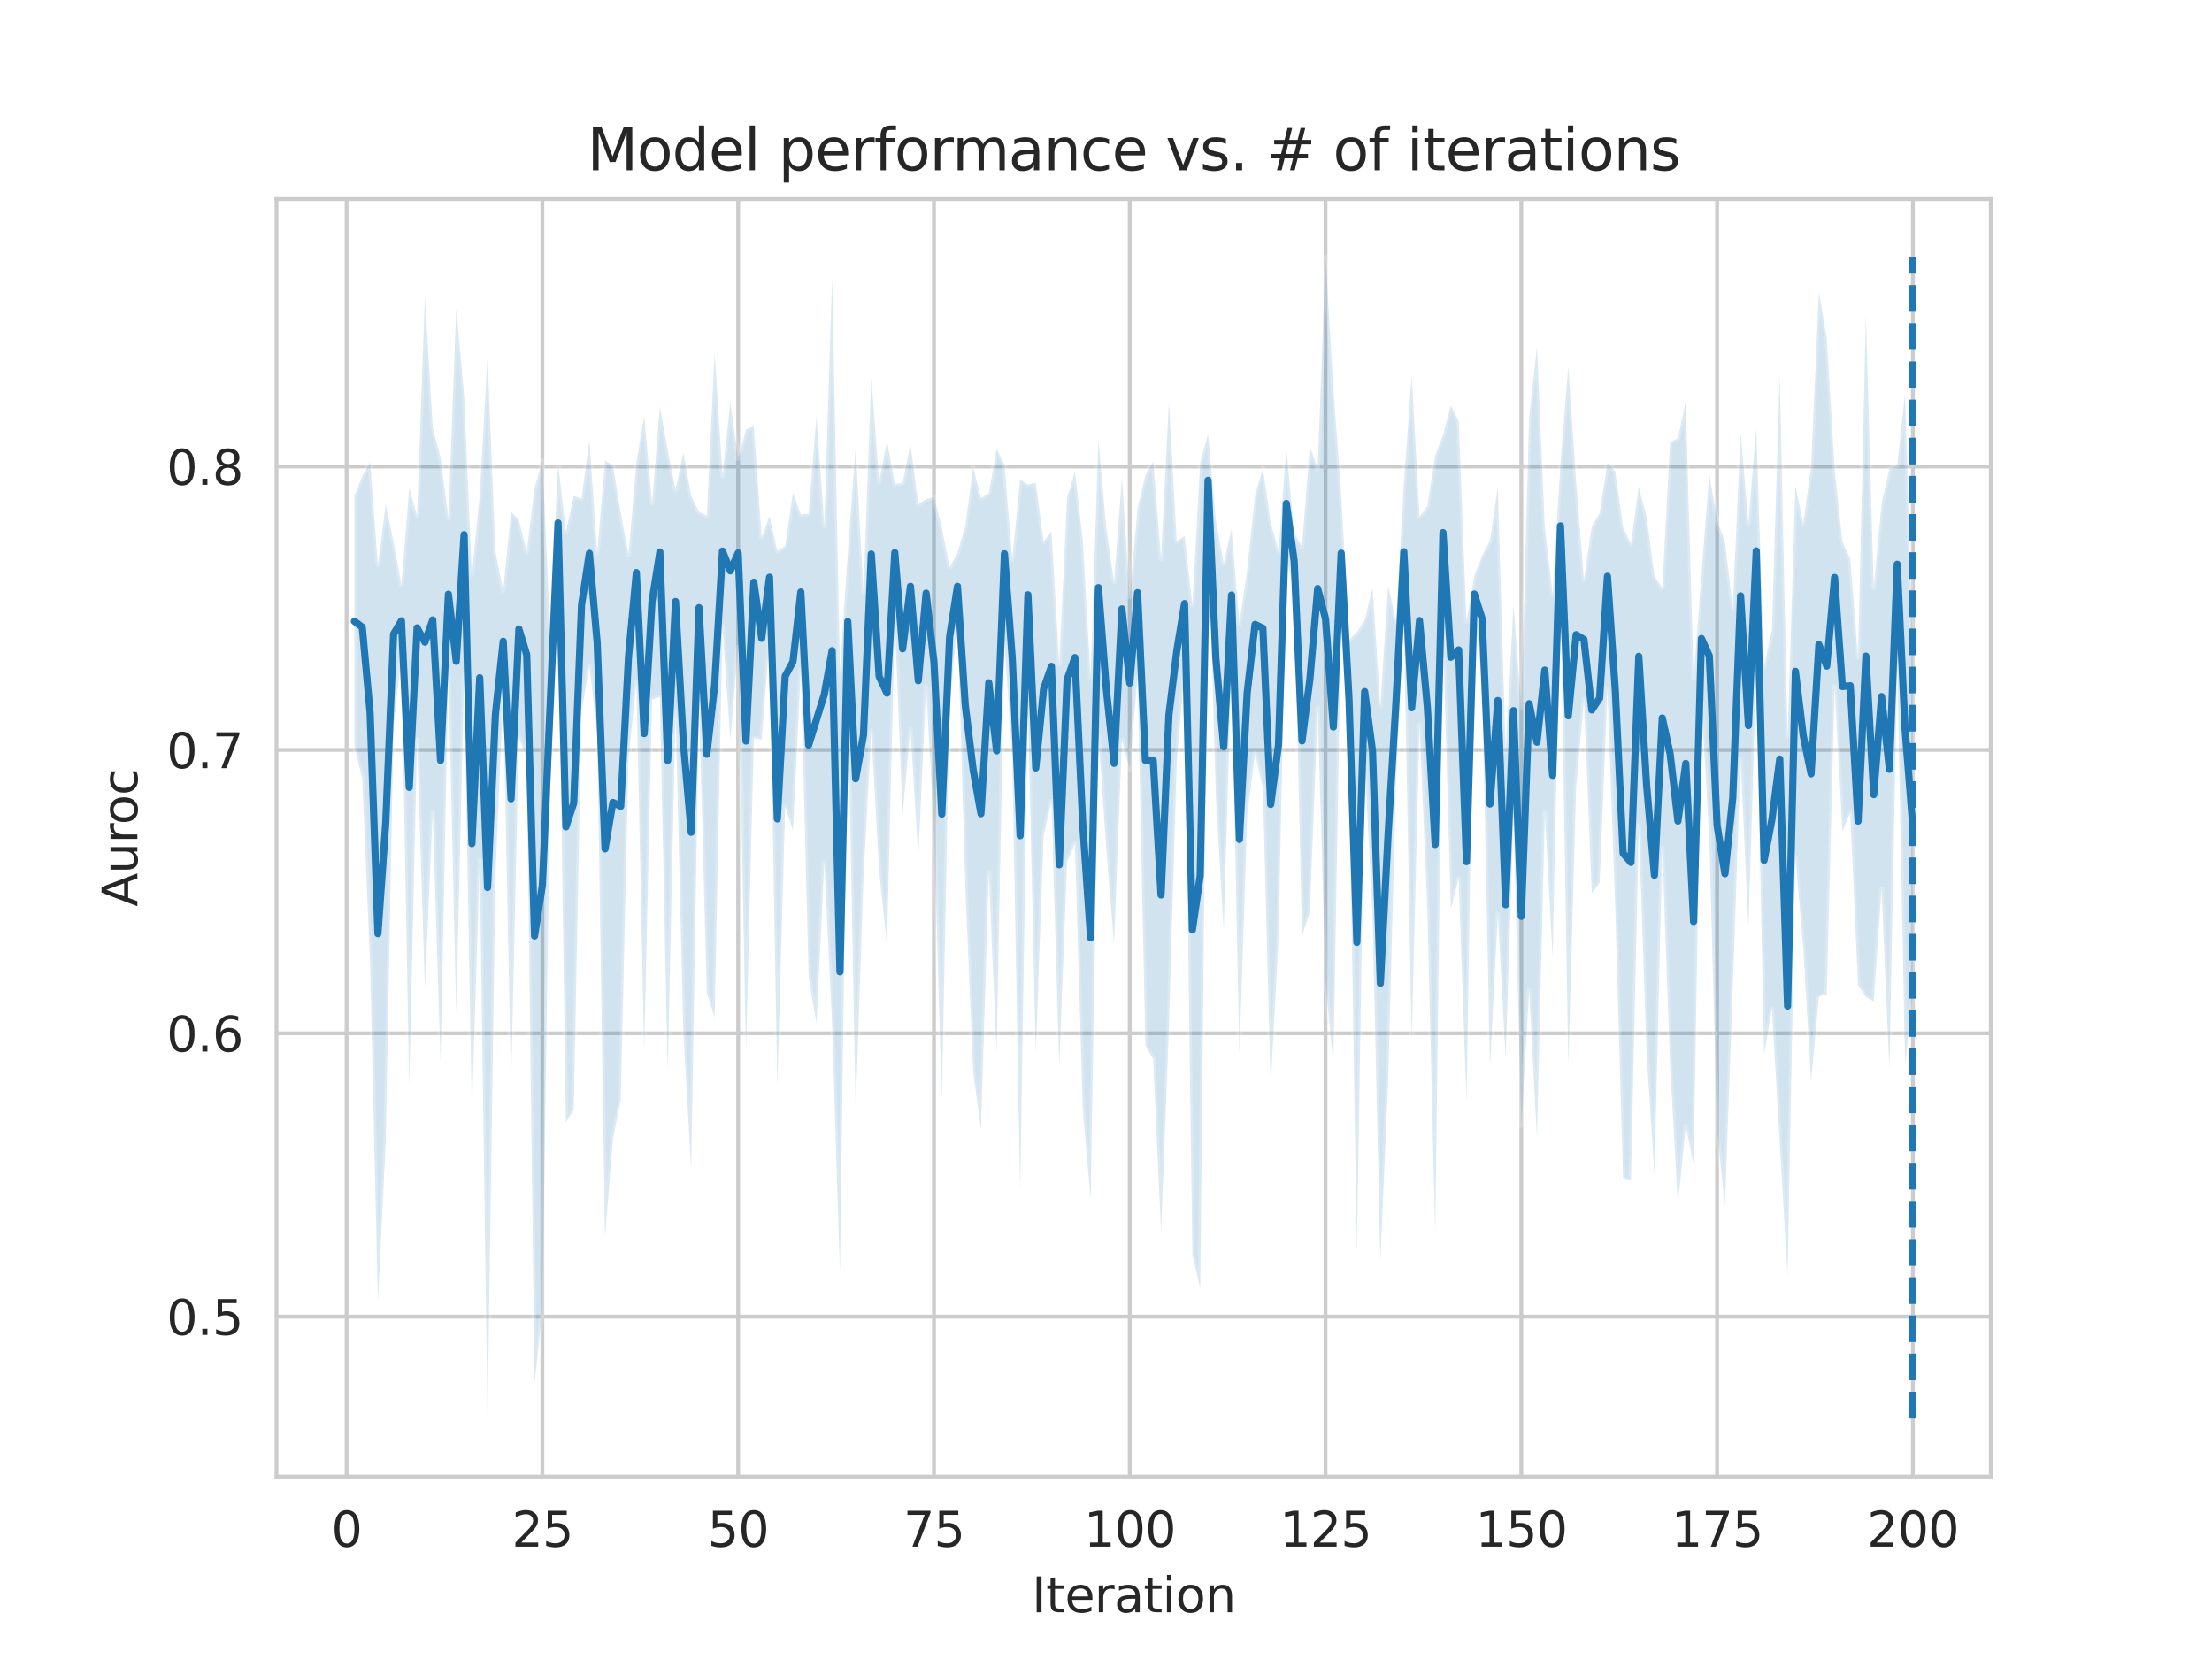 <?xml version="1.0" encoding="utf-8" standalone="no"?>
<!DOCTYPE svg PUBLIC "-//W3C//DTD SVG 1.1//EN"
  "http://www.w3.org/Graphics/SVG/1.1/DTD/svg11.dtd">
<svg xmlns:xlink="http://www.w3.org/1999/xlink" width="460.8pt" height="345.6pt" viewBox="0 0 460.8 345.6" xmlns="http://www.w3.org/2000/svg" version="1.1">
 <defs>
  <style type="text/css">*{stroke-linejoin: round; stroke-linecap: butt}</style>
 </defs>
 <g id="figure_1">
  <g id="patch_1">
   <path d="M 0 345.6 
L 460.8 345.6 
L 460.8 0 
L 0 0 
z
" style="fill: #ffffff"/>
  </g>
  <g id="axes_1">
   <g id="patch_2">
    <path d="M 57.6 307.584 
L 414.72 307.584 
L 414.72 41.472 
L 57.6 41.472 
z
" style="fill: #ffffff"/>
   </g>
   <g id="matplotlib.axis_1">
    <g id="xtick_1">
     <g id="line2d_1">
      <path d="M 72.201 307.584 
L 72.201 41.472 
" clip-path="url(#p15499e829b)" style="fill: none; stroke: #cccccc; stroke-width: 0.8; stroke-linecap: round"/>
     </g>
     <g id="text_1">
      <!-- 0 -->
      <g style="fill: #262626" transform="translate(69.02 322.182)scale(0.1 -0.1)">
       <defs>
        <path id="DejaVuSans-30" d="M 2034 4250 
Q 1547 4250 1301 3770 
Q 1056 3291 1056 2328 
Q 1056 1369 1301 889 
Q 1547 409 2034 409 
Q 2525 409 2770 889 
Q 3016 1369 3016 2328 
Q 3016 3291 2770 3770 
Q 2525 4250 2034 4250 
z
M 2034 4750 
Q 2819 4750 3233 4129 
Q 3647 3509 3647 2328 
Q 3647 1150 3233 529 
Q 2819 -91 2034 -91 
Q 1250 -91 836 529 
Q 422 1150 422 2328 
Q 422 3509 836 4129 
Q 1250 4750 2034 4750 
z
" transform="scale(0.016)"/>
       </defs>
       <use xlink:href="#DejaVuSans-30"/>
      </g>
     </g>
    </g>
    <g id="xtick_2">
     <g id="line2d_2">
      <path d="M 112.987 307.584 
L 112.987 41.472 
" clip-path="url(#p15499e829b)" style="fill: none; stroke: #cccccc; stroke-width: 0.8; stroke-linecap: round"/>
     </g>
     <g id="text_2">
      <!-- 25 -->
      <g style="fill: #262626" transform="translate(106.625 322.182)scale(0.1 -0.1)">
       <defs>
        <path id="DejaVuSans-32" d="M 1228 531 
L 3431 531 
L 3431 0 
L 469 0 
L 469 531 
Q 828 903 1448 1529 
Q 2069 2156 2228 2338 
Q 2531 2678 2651 2914 
Q 2772 3150 2772 3378 
Q 2772 3750 2511 3984 
Q 2250 4219 1831 4219 
Q 1534 4219 1204 4116 
Q 875 4013 500 3803 
L 500 4441 
Q 881 4594 1212 4672 
Q 1544 4750 1819 4750 
Q 2544 4750 2975 4387 
Q 3406 4025 3406 3419 
Q 3406 3131 3298 2873 
Q 3191 2616 2906 2266 
Q 2828 2175 2409 1742 
Q 1991 1309 1228 531 
z
" transform="scale(0.016)"/>
        <path id="DejaVuSans-35" d="M 691 4666 
L 3169 4666 
L 3169 4134 
L 1269 4134 
L 1269 2991 
Q 1406 3038 1543 3061 
Q 1681 3084 1819 3084 
Q 2600 3084 3056 2656 
Q 3513 2228 3513 1497 
Q 3513 744 3044 326 
Q 2575 -91 1722 -91 
Q 1428 -91 1123 -41 
Q 819 9 494 109 
L 494 744 
Q 775 591 1075 516 
Q 1375 441 1709 441 
Q 2250 441 2565 725 
Q 2881 1009 2881 1497 
Q 2881 1984 2565 2268 
Q 2250 2553 1709 2553 
Q 1456 2553 1204 2497 
Q 953 2441 691 2322 
L 691 4666 
z
" transform="scale(0.016)"/>
       </defs>
       <use xlink:href="#DejaVuSans-32"/>
       <use xlink:href="#DejaVuSans-35" x="63.623"/>
      </g>
     </g>
    </g>
    <g id="xtick_3">
     <g id="line2d_3">
      <path d="M 153.773 307.584 
L 153.773 41.472 
" clip-path="url(#p15499e829b)" style="fill: none; stroke: #cccccc; stroke-width: 0.8; stroke-linecap: round"/>
     </g>
     <g id="text_3">
      <!-- 50 -->
      <g style="fill: #262626" transform="translate(147.41 322.182)scale(0.1 -0.1)">
       <use xlink:href="#DejaVuSans-35"/>
       <use xlink:href="#DejaVuSans-30" x="63.623"/>
      </g>
     </g>
    </g>
    <g id="xtick_4">
     <g id="line2d_4">
      <path d="M 194.559 307.584 
L 194.559 41.472 
" clip-path="url(#p15499e829b)" style="fill: none; stroke: #cccccc; stroke-width: 0.8; stroke-linecap: round"/>
     </g>
     <g id="text_4">
      <!-- 75 -->
      <g style="fill: #262626" transform="translate(188.196 322.182)scale(0.1 -0.1)">
       <defs>
        <path id="DejaVuSans-37" d="M 525 4666 
L 3525 4666 
L 3525 4397 
L 1831 0 
L 1172 0 
L 2766 4134 
L 525 4134 
L 525 4666 
z
" transform="scale(0.016)"/>
       </defs>
       <use xlink:href="#DejaVuSans-37"/>
       <use xlink:href="#DejaVuSans-35" x="63.623"/>
      </g>
     </g>
    </g>
    <g id="xtick_5">
     <g id="line2d_5">
      <path d="M 235.344 307.584 
L 235.344 41.472 
" clip-path="url(#p15499e829b)" style="fill: none; stroke: #cccccc; stroke-width: 0.8; stroke-linecap: round"/>
     </g>
     <g id="text_5">
      <!-- 100 -->
      <g style="fill: #262626" transform="translate(225.801 322.182)scale(0.1 -0.1)">
       <defs>
        <path id="DejaVuSans-31" d="M 794 531 
L 1825 531 
L 1825 4091 
L 703 3866 
L 703 4441 
L 1819 4666 
L 2450 4666 
L 2450 531 
L 3481 531 
L 3481 0 
L 794 0 
L 794 531 
z
" transform="scale(0.016)"/>
       </defs>
       <use xlink:href="#DejaVuSans-31"/>
       <use xlink:href="#DejaVuSans-30" x="63.623"/>
       <use xlink:href="#DejaVuSans-30" x="127.246"/>
      </g>
     </g>
    </g>
    <g id="xtick_6">
     <g id="line2d_6">
      <path d="M 276.13 307.584 
L 276.13 41.472 
" clip-path="url(#p15499e829b)" style="fill: none; stroke: #cccccc; stroke-width: 0.8; stroke-linecap: round"/>
     </g>
     <g id="text_6">
      <!-- 125 -->
      <g style="fill: #262626" transform="translate(266.586 322.182)scale(0.1 -0.1)">
       <use xlink:href="#DejaVuSans-31"/>
       <use xlink:href="#DejaVuSans-32" x="63.623"/>
       <use xlink:href="#DejaVuSans-35" x="127.246"/>
      </g>
     </g>
    </g>
    <g id="xtick_7">
     <g id="line2d_7">
      <path d="M 316.916 307.584 
L 316.916 41.472 
" clip-path="url(#p15499e829b)" style="fill: none; stroke: #cccccc; stroke-width: 0.8; stroke-linecap: round"/>
     </g>
     <g id="text_7">
      <!-- 150 -->
      <g style="fill: #262626" transform="translate(307.372 322.182)scale(0.1 -0.1)">
       <use xlink:href="#DejaVuSans-31"/>
       <use xlink:href="#DejaVuSans-35" x="63.623"/>
       <use xlink:href="#DejaVuSans-30" x="127.246"/>
      </g>
     </g>
    </g>
    <g id="xtick_8">
     <g id="line2d_8">
      <path d="M 357.702 307.584 
L 357.702 41.472 
" clip-path="url(#p15499e829b)" style="fill: none; stroke: #cccccc; stroke-width: 0.8; stroke-linecap: round"/>
     </g>
     <g id="text_8">
      <!-- 175 -->
      <g style="fill: #262626" transform="translate(348.158 322.182)scale(0.1 -0.1)">
       <use xlink:href="#DejaVuSans-31"/>
       <use xlink:href="#DejaVuSans-37" x="63.623"/>
       <use xlink:href="#DejaVuSans-35" x="127.246"/>
      </g>
     </g>
    </g>
    <g id="xtick_9">
     <g id="line2d_9">
      <path d="M 398.487 307.584 
L 398.487 41.472 
" clip-path="url(#p15499e829b)" style="fill: none; stroke: #cccccc; stroke-width: 0.8; stroke-linecap: round"/>
     </g>
     <g id="text_9">
      <!-- 200 -->
      <g style="fill: #262626" transform="translate(388.944 322.182)scale(0.1 -0.1)">
       <use xlink:href="#DejaVuSans-32"/>
       <use xlink:href="#DejaVuSans-30" x="63.623"/>
       <use xlink:href="#DejaVuSans-30" x="127.246"/>
      </g>
     </g>
    </g>
    <g id="text_10">
     <!-- Iteration -->
     <g style="fill: #262626" transform="translate(214.951 335.861)scale(0.1 -0.1)">
      <defs>
       <path id="DejaVuSans-49" d="M 628 4666 
L 1259 4666 
L 1259 0 
L 628 0 
L 628 4666 
z
" transform="scale(0.016)"/>
       <path id="DejaVuSans-74" d="M 1172 4494 
L 1172 3500 
L 2356 3500 
L 2356 3053 
L 1172 3053 
L 1172 1153 
Q 1172 725 1289 603 
Q 1406 481 1766 481 
L 2356 481 
L 2356 0 
L 1766 0 
Q 1100 0 847 248 
Q 594 497 594 1153 
L 594 3053 
L 172 3053 
L 172 3500 
L 594 3500 
L 594 4494 
L 1172 4494 
z
" transform="scale(0.016)"/>
       <path id="DejaVuSans-65" d="M 3597 1894 
L 3597 1613 
L 953 1613 
Q 991 1019 1311 708 
Q 1631 397 2203 397 
Q 2534 397 2845 478 
Q 3156 559 3463 722 
L 3463 178 
Q 3153 47 2828 -22 
Q 2503 -91 2169 -91 
Q 1331 -91 842 396 
Q 353 884 353 1716 
Q 353 2575 817 3079 
Q 1281 3584 2069 3584 
Q 2775 3584 3186 3129 
Q 3597 2675 3597 1894 
z
M 3022 2063 
Q 3016 2534 2758 2815 
Q 2500 3097 2075 3097 
Q 1594 3097 1305 2825 
Q 1016 2553 972 2059 
L 3022 2063 
z
" transform="scale(0.016)"/>
       <path id="DejaVuSans-72" d="M 2631 2963 
Q 2534 3019 2420 3045 
Q 2306 3072 2169 3072 
Q 1681 3072 1420 2755 
Q 1159 2438 1159 1844 
L 1159 0 
L 581 0 
L 581 3500 
L 1159 3500 
L 1159 2956 
Q 1341 3275 1631 3429 
Q 1922 3584 2338 3584 
Q 2397 3584 2469 3576 
Q 2541 3569 2628 3553 
L 2631 2963 
z
" transform="scale(0.016)"/>
       <path id="DejaVuSans-61" d="M 2194 1759 
Q 1497 1759 1228 1600 
Q 959 1441 959 1056 
Q 959 750 1161 570 
Q 1363 391 1709 391 
Q 2188 391 2477 730 
Q 2766 1069 2766 1631 
L 2766 1759 
L 2194 1759 
z
M 3341 1997 
L 3341 0 
L 2766 0 
L 2766 531 
Q 2569 213 2275 61 
Q 1981 -91 1556 -91 
Q 1019 -91 701 211 
Q 384 513 384 1019 
Q 384 1609 779 1909 
Q 1175 2209 1959 2209 
L 2766 2209 
L 2766 2266 
Q 2766 2663 2505 2880 
Q 2244 3097 1772 3097 
Q 1472 3097 1187 3025 
Q 903 2953 641 2809 
L 641 3341 
Q 956 3463 1253 3523 
Q 1550 3584 1831 3584 
Q 2591 3584 2966 3190 
Q 3341 2797 3341 1997 
z
" transform="scale(0.016)"/>
       <path id="DejaVuSans-69" d="M 603 3500 
L 1178 3500 
L 1178 0 
L 603 0 
L 603 3500 
z
M 603 4863 
L 1178 4863 
L 1178 4134 
L 603 4134 
L 603 4863 
z
" transform="scale(0.016)"/>
       <path id="DejaVuSans-6f" d="M 1959 3097 
Q 1497 3097 1228 2736 
Q 959 2375 959 1747 
Q 959 1119 1226 758 
Q 1494 397 1959 397 
Q 2419 397 2687 759 
Q 2956 1122 2956 1747 
Q 2956 2369 2687 2733 
Q 2419 3097 1959 3097 
z
M 1959 3584 
Q 2709 3584 3137 3096 
Q 3566 2609 3566 1747 
Q 3566 888 3137 398 
Q 2709 -91 1959 -91 
Q 1206 -91 779 398 
Q 353 888 353 1747 
Q 353 2609 779 3096 
Q 1206 3584 1959 3584 
z
" transform="scale(0.016)"/>
       <path id="DejaVuSans-6e" d="M 3513 2113 
L 3513 0 
L 2938 0 
L 2938 2094 
Q 2938 2591 2744 2837 
Q 2550 3084 2163 3084 
Q 1697 3084 1428 2787 
Q 1159 2491 1159 1978 
L 1159 0 
L 581 0 
L 581 3500 
L 1159 3500 
L 1159 2956 
Q 1366 3272 1645 3428 
Q 1925 3584 2291 3584 
Q 2894 3584 3203 3211 
Q 3513 2838 3513 2113 
z
" transform="scale(0.016)"/>
      </defs>
      <use xlink:href="#DejaVuSans-49"/>
      <use xlink:href="#DejaVuSans-74" x="29.492"/>
      <use xlink:href="#DejaVuSans-65" x="68.701"/>
      <use xlink:href="#DejaVuSans-72" x="130.225"/>
      <use xlink:href="#DejaVuSans-61" x="171.338"/>
      <use xlink:href="#DejaVuSans-74" x="232.617"/>
      <use xlink:href="#DejaVuSans-69" x="271.826"/>
      <use xlink:href="#DejaVuSans-6f" x="299.609"/>
      <use xlink:href="#DejaVuSans-6e" x="360.791"/>
     </g>
    </g>
   </g>
   <g id="matplotlib.axis_2">
    <g id="ytick_1">
     <g id="line2d_10">
      <path d="M 57.6 274.281 
L 414.72 274.281 
" clip-path="url(#p15499e829b)" style="fill: none; stroke: #cccccc; stroke-width: 0.8; stroke-linecap: round"/>
     </g>
     <g id="text_11">
      <!-- 0.5 -->
      <g style="fill: #262626" transform="translate(34.697 278.08)scale(0.1 -0.1)">
       <defs>
        <path id="DejaVuSans-2e" d="M 684 794 
L 1344 794 
L 1344 0 
L 684 0 
L 684 794 
z
" transform="scale(0.016)"/>
       </defs>
       <use xlink:href="#DejaVuSans-30"/>
       <use xlink:href="#DejaVuSans-2e" x="63.623"/>
       <use xlink:href="#DejaVuSans-35" x="95.41"/>
      </g>
     </g>
    </g>
    <g id="ytick_2">
     <g id="line2d_11">
      <path d="M 57.6 215.252 
L 414.72 215.252 
" clip-path="url(#p15499e829b)" style="fill: none; stroke: #cccccc; stroke-width: 0.8; stroke-linecap: round"/>
     </g>
     <g id="text_12">
      <!-- 0.6 -->
      <g style="fill: #262626" transform="translate(34.697 219.051)scale(0.1 -0.1)">
       <defs>
        <path id="DejaVuSans-36" d="M 2113 2584 
Q 1688 2584 1439 2293 
Q 1191 2003 1191 1497 
Q 1191 994 1439 701 
Q 1688 409 2113 409 
Q 2538 409 2786 701 
Q 3034 994 3034 1497 
Q 3034 2003 2786 2293 
Q 2538 2584 2113 2584 
z
M 3366 4563 
L 3366 3988 
Q 3128 4100 2886 4159 
Q 2644 4219 2406 4219 
Q 1781 4219 1451 3797 
Q 1122 3375 1075 2522 
Q 1259 2794 1537 2939 
Q 1816 3084 2150 3084 
Q 2853 3084 3261 2657 
Q 3669 2231 3669 1497 
Q 3669 778 3244 343 
Q 2819 -91 2113 -91 
Q 1303 -91 875 529 
Q 447 1150 447 2328 
Q 447 3434 972 4092 
Q 1497 4750 2381 4750 
Q 2619 4750 2861 4703 
Q 3103 4656 3366 4563 
z
" transform="scale(0.016)"/>
       </defs>
       <use xlink:href="#DejaVuSans-30"/>
       <use xlink:href="#DejaVuSans-2e" x="63.623"/>
       <use xlink:href="#DejaVuSans-36" x="95.41"/>
      </g>
     </g>
    </g>
    <g id="ytick_3">
     <g id="line2d_12">
      <path d="M 57.6 156.222 
L 414.72 156.222 
" clip-path="url(#p15499e829b)" style="fill: none; stroke: #cccccc; stroke-width: 0.8; stroke-linecap: round"/>
     </g>
     <g id="text_13">
      <!-- 0.7 -->
      <g style="fill: #262626" transform="translate(34.697 160.022)scale(0.1 -0.1)">
       <use xlink:href="#DejaVuSans-30"/>
       <use xlink:href="#DejaVuSans-2e" x="63.623"/>
       <use xlink:href="#DejaVuSans-37" x="95.41"/>
      </g>
     </g>
    </g>
    <g id="ytick_4">
     <g id="line2d_13">
      <path d="M 57.6 97.193 
L 414.72 97.193 
" clip-path="url(#p15499e829b)" style="fill: none; stroke: #cccccc; stroke-width: 0.8; stroke-linecap: round"/>
     </g>
     <g id="text_14">
      <!-- 0.8 -->
      <g style="fill: #262626" transform="translate(34.697 100.992)scale(0.1 -0.1)">
       <defs>
        <path id="DejaVuSans-38" d="M 2034 2216 
Q 1584 2216 1326 1975 
Q 1069 1734 1069 1313 
Q 1069 891 1326 650 
Q 1584 409 2034 409 
Q 2484 409 2743 651 
Q 3003 894 3003 1313 
Q 3003 1734 2745 1975 
Q 2488 2216 2034 2216 
z
M 1403 2484 
Q 997 2584 770 2862 
Q 544 3141 544 3541 
Q 544 4100 942 4425 
Q 1341 4750 2034 4750 
Q 2731 4750 3128 4425 
Q 3525 4100 3525 3541 
Q 3525 3141 3298 2862 
Q 3072 2584 2669 2484 
Q 3125 2378 3379 2068 
Q 3634 1759 3634 1313 
Q 3634 634 3220 271 
Q 2806 -91 2034 -91 
Q 1263 -91 848 271 
Q 434 634 434 1313 
Q 434 1759 690 2068 
Q 947 2378 1403 2484 
z
M 1172 3481 
Q 1172 3119 1398 2916 
Q 1625 2713 2034 2713 
Q 2441 2713 2670 2916 
Q 2900 3119 2900 3481 
Q 2900 3844 2670 4047 
Q 2441 4250 2034 4250 
Q 1625 4250 1398 4047 
Q 1172 3844 1172 3481 
z
" transform="scale(0.016)"/>
       </defs>
       <use xlink:href="#DejaVuSans-30"/>
       <use xlink:href="#DejaVuSans-2e" x="63.623"/>
       <use xlink:href="#DejaVuSans-38" x="95.41"/>
      </g>
     </g>
    </g>
    <g id="text_15">
     <!-- Auroc -->
     <g style="fill: #262626" transform="translate(28.617 188.869)rotate(-90)scale(0.1 -0.1)">
      <defs>
       <path id="DejaVuSans-41" d="M 2188 4044 
L 1331 1722 
L 3047 1722 
L 2188 4044 
z
M 1831 4666 
L 2547 4666 
L 4325 0 
L 3669 0 
L 3244 1197 
L 1141 1197 
L 716 0 
L 50 0 
L 1831 4666 
z
" transform="scale(0.016)"/>
       <path id="DejaVuSans-75" d="M 544 1381 
L 544 3500 
L 1119 3500 
L 1119 1403 
Q 1119 906 1312 657 
Q 1506 409 1894 409 
Q 2359 409 2629 706 
Q 2900 1003 2900 1516 
L 2900 3500 
L 3475 3500 
L 3475 0 
L 2900 0 
L 2900 538 
Q 2691 219 2414 64 
Q 2138 -91 1772 -91 
Q 1169 -91 856 284 
Q 544 659 544 1381 
z
M 1991 3584 
L 1991 3584 
z
" transform="scale(0.016)"/>
       <path id="DejaVuSans-63" d="M 3122 3366 
L 3122 2828 
Q 2878 2963 2633 3030 
Q 2388 3097 2138 3097 
Q 1578 3097 1268 2742 
Q 959 2388 959 1747 
Q 959 1106 1268 751 
Q 1578 397 2138 397 
Q 2388 397 2633 464 
Q 2878 531 3122 666 
L 3122 134 
Q 2881 22 2623 -34 
Q 2366 -91 2075 -91 
Q 1284 -91 818 406 
Q 353 903 353 1747 
Q 353 2603 823 3093 
Q 1294 3584 2113 3584 
Q 2378 3584 2631 3529 
Q 2884 3475 3122 3366 
z
" transform="scale(0.016)"/>
      </defs>
      <use xlink:href="#DejaVuSans-41"/>
      <use xlink:href="#DejaVuSans-75" x="68.408"/>
      <use xlink:href="#DejaVuSans-72" x="131.787"/>
      <use xlink:href="#DejaVuSans-6f" x="170.65"/>
      <use xlink:href="#DejaVuSans-63" x="231.832"/>
     </g>
    </g>
   </g>
   <g id="PolyCollection_1">
    <defs>
     <path id="m363ede21af" d="M 73.833 -242.339 
L 73.833 -190.017 
L 75.464 -183.494 
L 77.096 -145.012 
L 78.727 -74.278 
L 80.358 -107.868 
L 81.99 -194.46 
L 83.621 -208.736 
L 85.253 -119.237 
L 86.884 -191.522 
L 88.516 -139.711 
L 90.147 -176.416 
L 91.778 -124.171 
L 93.41 -206.04 
L 95.041 -134.219 
L 96.673 -204.979 
L 98.304 -113.82 
L 99.936 -166.393 
L 101.567 -50.112 
L 103.198 -162.797 
L 104.83 -201.446 
L 106.461 -119.373 
L 108.093 -191.872 
L 109.724 -187.817 
L 111.356 -57.258 
L 112.987 -72.864 
L 114.618 -182.245 
L 116.25 -224.28 
L 117.881 -111.831 
L 119.513 -114.33 
L 121.144 -197.406 
L 122.776 -206.789 
L 124.407 -193.028 
L 126.038 -87.858 
L 127.67 -108.217 
L 129.301 -116.442 
L 130.933 -187.533 
L 132.564 -203.453 
L 134.196 -126.636 
L 135.827 -199.87 
L 137.458 -200.424 
L 139.09 -122.449 
L 140.721 -197.052 
L 142.353 -130.786 
L 143.984 -102.128 
L 145.616 -199.042 
L 147.247 -138.802 
L 148.879 -133.596 
L 150.51 -215.151 
L 152.141 -191.525 
L 153.773 -210.755 
L 155.404 -126.369 
L 157.036 -191.787 
L 158.667 -191.525 
L 160.299 -212.658 
L 161.93 -119.199 
L 163.561 -177.626 
L 165.193 -172.592 
L 166.824 -206.116 
L 168.456 -142.155 
L 170.087 -132.419 
L 171.719 -165.892 
L 173.35 -132.212 
L 174.981 -80.426 
L 176.613 -201.858 
L 178.244 -114.261 
L 179.876 -162.722 
L 181.507 -193.383 
L 183.139 -164.217 
L 184.77 -148.677 
L 186.401 -216.177 
L 188.033 -175.906 
L 189.664 -193.802 
L 191.296 -167.019 
L 192.927 -202.488 
L 194.559 -173.287 
L 196.19 -116.289 
L 197.821 -198.403 
L 199.453 -216.503 
L 201.084 -161.314 
L 202.716 -122.321 
L 204.347 -110.356 
L 205.979 -163.919 
L 207.61 -126.296 
L 209.241 -211.637 
L 210.873 -187.743 
L 212.504 -97.293 
L 214.136 -198.727 
L 215.767 -126.19 
L 217.399 -171.459 
L 219.03 -178.68 
L 220.661 -123.621 
L 222.293 -166.132 
L 223.924 -169.854 
L 225.556 -114.685 
L 227.187 -95.916 
L 228.819 -192.353 
L 230.45 -168.849 
L 232.081 -148.841 
L 233.713 -191.399 
L 235.344 -185.369 
L 236.976 -204.547 
L 238.607 -127.831 
L 240.239 -124.9 
L 241.87 -89.091 
L 243.501 -131.4 
L 245.133 -187.023 
L 246.764 -205.741 
L 248.396 -84.183 
L 250.027 -77.213 
L 251.659 -235.904 
L 253.29 -179.725 
L 254.921 -151.844 
L 256.553 -207.962 
L 258.184 -125.711 
L 259.816 -175.805 
L 261.447 -188.601 
L 263.079 -181.466 
L 264.71 -119.301 
L 266.341 -150.13 
L 267.973 -229.235 
L 269.604 -222.826 
L 271.236 -150.753 
L 272.867 -155.487 
L 274.499 -198.074 
L 276.13 -141.34 
L 277.761 -123.657 
L 279.393 -218.003 
L 281.024 -187.514 
L 282.656 -84.653 
L 284.287 -186.685 
L 285.919 -155.172 
L 287.55 -82.92 
L 289.181 -120.592 
L 290.813 -182.775 
L 292.444 -216.632 
L 294.076 -128.895 
L 295.707 -194.642 
L 297.339 -156.52 
L 298.97 -88.718 
L 300.601 -214.347 
L 302.233 -156.204 
L 303.864 -162.57 
L 305.496 -116.058 
L 307.127 -218.125 
L 308.759 -203.504 
L 310.39 -123.263 
L 312.021 -155.179 
L 313.653 -125.233 
L 315.284 -175.548 
L 316.916 -111.154 
L 318.547 -139.202 
L 320.179 -108.596 
L 321.81 -176.23 
L 323.441 -146.357 
L 325.073 -223.165 
L 326.704 -123.64 
L 328.336 -181.608 
L 329.967 -199.885 
L 331.599 -159.514 
L 333.23 -161.651 
L 334.862 -201.916 
L 336.493 -156.421 
L 338.124 -99.966 
L 339.756 -99.646 
L 341.387 -173.572 
L 343.019 -126.159 
L 344.65 -100.907 
L 346.282 -168.934 
L 347.913 -123.674 
L 349.544 -94.84 
L 351.176 -111.043 
L 352.807 -103.047 
L 354.439 -199.377 
L 356.07 -171.151 
L 357.702 -110.148 
L 359.333 -94.439 
L 360.964 -139.877 
L 362.596 -187.537 
L 364.227 -152.302 
L 365.859 -205.17 
L 367.49 -126.028 
L 369.122 -135.382 
L 370.753 -107.515 
L 372.384 -79.915 
L 374.016 -167.061 
L 375.647 -148.139 
L 377.279 -120.442 
L 378.91 -137.956 
L 380.542 -138.49 
L 382.173 -202.581 
L 383.804 -172.472 
L 385.436 -176.256 
L 387.067 -140.36 
L 388.699 -137.916 
L 390.33 -136.993 
L 391.962 -160.375 
L 393.593 -122.802 
L 395.224 -207.53 
L 396.856 -123.846 
L 398.487 -138.227 
L 398.487 -208.173 
L 398.487 -208.173 
L 396.856 -263.676 
L 395.224 -248.59 
L 393.593 -247.883 
L 391.962 -240.61 
L 390.33 -223.124 
L 388.699 -279.902 
L 387.067 -208.75 
L 385.436 -229.24 
L 383.804 -232.698 
L 382.173 -248.017 
L 380.542 -275.187 
L 378.91 -284.683 
L 377.279 -248.341 
L 375.647 -236.543 
L 374.016 -244.432 
L 372.384 -192.147 
L 370.753 -267.445 
L 369.122 -214.382 
L 367.49 -206.734 
L 365.859 -256.502 
L 364.227 -236.619 
L 362.596 -255.409 
L 360.964 -218.971 
L 359.333 -232.725 
L 357.702 -237.166 
L 356.07 -246.834 
L 354.439 -225.791 
L 352.807 -204.22 
L 351.176 -262.066 
L 349.544 -254.28 
L 347.913 -253.511 
L 346.282 -223.113 
L 344.65 -225.593 
L 343.019 -237.9 
L 341.387 -244.16 
L 339.756 -232.241 
L 338.124 -235.711 
L 336.493 -247.398 
L 334.862 -249.194 
L 333.23 -238.685 
L 331.599 -235.902 
L 329.967 -224.852 
L 328.336 -245.16 
L 326.704 -269.345 
L 325.073 -248.932 
L 323.441 -221.795 
L 321.81 -235.761 
L 320.179 -273.382 
L 318.547 -258.806 
L 316.916 -198.245 
L 315.284 -219.563 
L 313.653 -189.027 
L 312.021 -244.144 
L 310.39 -232.949 
L 308.759 -229.868 
L 307.127 -225.588 
L 305.496 -216.14 
L 303.864 -257.866 
L 302.233 -261.157 
L 300.601 -254.944 
L 298.97 -250.647 
L 297.339 -240.185 
L 295.707 -237.973 
L 294.076 -267.44 
L 292.444 -244.684 
L 290.813 -216.177 
L 289.181 -223.505 
L 287.55 -198.57 
L 285.919 -223.141 
L 284.287 -216.361 
L 282.656 -213.909 
L 281.024 -212.267 
L 279.393 -242.725 
L 277.761 -264.644 
L 276.13 -292.032 
L 274.499 -247.914 
L 272.867 -252.633 
L 271.236 -231.75 
L 269.604 -234.567 
L 267.973 -252.187 
L 266.341 -230.891 
L 264.71 -236.741 
L 263.079 -248.019 
L 261.447 -242.44 
L 259.816 -226.837 
L 258.184 -215.743 
L 256.553 -235.312 
L 254.921 -228.231 
L 253.29 -237.125 
L 251.659 -255.179 
L 250.027 -249.199 
L 248.396 -219.598 
L 246.764 -233.975 
L 245.133 -232.775 
L 243.501 -261.88 
L 241.87 -229.218 
L 240.239 -249.442 
L 238.607 -246.57 
L 236.976 -239.743 
L 235.344 -221.241 
L 233.713 -246.1 
L 232.081 -224.331 
L 230.45 -235.588 
L 228.819 -254.008 
L 227.187 -204.573 
L 225.556 -233.145 
L 223.924 -247.357 
L 222.293 -241.907 
L 220.661 -207.249 
L 219.03 -234.883 
L 217.399 -232.769 
L 215.767 -245.053 
L 214.136 -244.659 
L 212.504 -245.715 
L 210.873 -229.074 
L 209.241 -248.829 
L 207.61 -252.065 
L 205.979 -242.821 
L 204.347 -241.824 
L 202.716 -248.295 
L 201.084 -235.929 
L 199.453 -230.396 
L 197.821 -227.432 
L 196.19 -235.731 
L 194.559 -242.094 
L 192.927 -241.6 
L 191.296 -240.559 
L 189.664 -253.102 
L 188.033 -244.978 
L 186.401 -244.782 
L 184.77 -253.728 
L 183.139 -245.198 
L 181.507 -266.981 
L 179.876 -222.185 
L 178.244 -252.464 
L 176.613 -230.407 
L 174.981 -205.882 
L 173.35 -287.921 
L 171.719 -236.016 
L 170.087 -258.906 
L 168.456 -238.593 
L 166.824 -238.424 
L 165.193 -242.945 
L 163.561 -231.837 
L 161.93 -230.822 
L 160.299 -238.056 
L 158.667 -233.726 
L 157.036 -256.831 
L 155.404 -256.09 
L 153.773 -250.051 
L 152.141 -261.834 
L 150.51 -246.429 
L 148.879 -272.154 
L 147.247 -238.159 
L 145.616 -238.975 
L 143.984 -242.308 
L 142.353 -251.225 
L 140.721 -243.538 
L 139.09 -251.94 
L 137.458 -260.79 
L 135.827 -240.753 
L 134.196 -258.914 
L 132.564 -249.183 
L 130.933 -230.152 
L 129.301 -238.825 
L 127.67 -248.654 
L 126.038 -249.658 
L 124.407 -230.306 
L 122.776 -253.887 
L 121.144 -241.694 
L 119.513 -242.295 
L 117.881 -234.869 
L 116.25 -249.032 
L 114.618 -214.153 
L 112.987 -249.561 
L 111.356 -243.972 
L 109.724 -230.631 
L 108.093 -237.279 
L 106.461 -239.004 
L 104.83 -222.561 
L 103.198 -230.652 
L 101.567 -271.318 
L 99.936 -242.421 
L 98.304 -225.89 
L 96.673 -263.457 
L 95.041 -281.462 
L 93.41 -237.605 
L 91.778 -250.221 
L 90.147 -256.508 
L 88.516 -283.948 
L 86.884 -238.099 
L 85.253 -243.914 
L 83.621 -223.806 
L 81.99 -232.553 
L 80.358 -240.579 
L 78.727 -227.904 
L 77.096 -249.281 
L 75.464 -246.412 
L 73.833 -242.339 
z
" style="stroke: #ffffff; stroke-opacity: 0.2"/>
    </defs>
    <g clip-path="url(#p15499e829b)">
     <use xlink:href="#m363ede21af" x="0" y="345.6" style="fill: #1f77b4; fill-opacity: 0.2; stroke: #ffffff; stroke-opacity: 0.2"/>
    </g>
   </g>
   <g id="line2d_14">
    <path d="M 73.833 129.422 
L 75.464 130.647 
L 77.096 148.454 
L 78.727 194.509 
L 80.358 171.377 
L 81.99 132.093 
L 83.621 129.329 
L 85.253 164.025 
L 86.884 130.789 
L 88.516 133.77 
L 90.147 129.138 
L 91.778 158.404 
L 93.41 123.778 
L 95.041 137.76 
L 96.673 111.382 
L 98.304 175.745 
L 99.936 141.193 
L 101.567 184.885 
L 103.198 148.875 
L 104.83 133.596 
L 106.461 166.411 
L 108.093 131.025 
L 109.724 136.376 
L 111.356 194.985 
L 112.987 184.388 
L 116.25 108.944 
L 117.881 172.25 
L 119.513 167.288 
L 121.144 126.05 
L 122.776 115.262 
L 124.407 133.933 
L 126.038 176.842 
L 127.67 167.164 
L 129.301 167.966 
L 130.933 136.758 
L 132.564 119.282 
L 134.196 152.825 
L 135.827 125.289 
L 137.458 114.993 
L 139.09 158.406 
L 140.721 125.305 
L 142.353 154.595 
L 143.984 173.382 
L 145.616 126.591 
L 147.247 157.12 
L 148.879 142.725 
L 150.51 114.81 
L 152.141 118.92 
L 153.773 115.197 
L 155.404 154.37 
L 157.036 121.291 
L 158.667 132.975 
L 160.299 120.243 
L 161.93 170.589 
L 163.561 140.868 
L 165.193 137.832 
L 166.824 123.33 
L 168.456 155.226 
L 171.719 144.646 
L 173.35 135.533 
L 174.981 202.446 
L 176.613 129.468 
L 178.244 162.237 
L 179.876 153.146 
L 181.507 115.418 
L 183.139 140.892 
L 184.77 144.398 
L 186.401 115.12 
L 188.033 135.158 
L 189.664 122.148 
L 191.296 141.811 
L 192.927 123.556 
L 194.559 137.91 
L 196.19 169.59 
L 197.821 132.682 
L 199.453 122.15 
L 201.084 146.978 
L 202.716 160.292 
L 204.347 169.51 
L 205.979 142.23 
L 207.61 156.42 
L 209.241 115.367 
L 210.873 137.191 
L 212.504 174.096 
L 214.136 123.907 
L 215.767 159.979 
L 217.399 143.486 
L 219.03 138.818 
L 220.661 180.165 
L 222.293 141.58 
L 223.924 136.994 
L 225.556 171.685 
L 227.187 195.355 
L 228.819 122.42 
L 230.45 143.381 
L 232.081 159.014 
L 233.713 126.85 
L 235.344 142.295 
L 236.976 123.455 
L 238.607 158.399 
L 240.239 158.429 
L 241.87 186.445 
L 243.501 148.96 
L 245.133 135.701 
L 246.764 125.742 
L 248.396 193.709 
L 250.027 182.394 
L 251.659 100.058 
L 253.29 137.175 
L 254.921 155.562 
L 256.553 123.963 
L 258.184 174.873 
L 259.816 144.279 
L 261.447 130.08 
L 263.079 130.858 
L 264.71 167.579 
L 266.341 155.09 
L 267.973 104.889 
L 269.604 116.904 
L 271.236 154.348 
L 272.867 141.54 
L 274.499 122.606 
L 276.13 128.914 
L 277.761 151.45 
L 279.393 115.236 
L 281.024 145.71 
L 282.656 196.319 
L 284.287 144.077 
L 285.919 156.443 
L 287.55 204.855 
L 289.181 173.552 
L 290.813 146.124 
L 292.444 114.942 
L 294.076 147.432 
L 295.707 129.293 
L 297.339 147.247 
L 298.97 175.917 
L 300.601 110.954 
L 302.233 136.919 
L 303.864 135.382 
L 305.496 179.501 
L 307.127 123.744 
L 308.759 128.914 
L 310.39 167.494 
L 312.021 145.939 
L 313.653 188.47 
L 315.284 148.044 
L 316.916 190.9 
L 318.547 146.596 
L 320.179 154.611 
L 321.81 139.605 
L 323.441 161.524 
L 325.073 109.552 
L 326.704 149.107 
L 328.336 132.216 
L 329.967 133.232 
L 331.599 147.892 
L 333.23 145.432 
L 334.862 120.045 
L 336.493 143.691 
L 338.124 177.761 
L 339.756 179.657 
L 341.387 136.734 
L 343.019 163.57 
L 344.65 182.35 
L 346.282 149.577 
L 347.913 157.007 
L 349.544 171.04 
L 351.176 159.046 
L 352.807 191.966 
L 354.439 133.016 
L 356.07 136.607 
L 357.702 171.943 
L 359.333 182.018 
L 360.964 166.176 
L 362.596 124.127 
L 364.227 151.14 
L 365.859 114.764 
L 367.49 179.219 
L 369.122 170.718 
L 370.753 158.12 
L 372.384 209.569 
L 374.016 139.853 
L 375.647 153.259 
L 377.279 161.208 
L 378.91 134.28 
L 380.542 138.762 
L 382.173 120.301 
L 383.804 143.015 
L 385.436 142.852 
L 387.067 171.045 
L 388.699 136.691 
L 390.33 165.541 
L 391.962 145.108 
L 393.593 160.257 
L 395.224 117.54 
L 396.856 151.839 
L 398.487 172.4 
L 398.487 172.4 
" clip-path="url(#p15499e829b)" style="fill: none; stroke: #1f77b4; stroke-width: 1.5; stroke-linecap: round"/>
   </g>
   <g id="LineCollection_1">
    <path d="M 398.487 295.488 
L 398.487 53.568 
" clip-path="url(#p15499e829b)" style="fill: none; stroke-dasharray: 5.55,2.4; stroke-dashoffset: 0; stroke: #1f77b4; stroke-width: 1.5"/>
   </g>
   <g id="patch_3">
    <path d="M 57.6 307.584 
L 57.6 41.472 
" style="fill: none; stroke: #cccccc; stroke-width: 0.8; stroke-linejoin: miter; stroke-linecap: square"/>
   </g>
   <g id="patch_4">
    <path d="M 414.72 307.584 
L 414.72 41.472 
" style="fill: none; stroke: #cccccc; stroke-width: 0.8; stroke-linejoin: miter; stroke-linecap: square"/>
   </g>
   <g id="patch_5">
    <path d="M 57.6 307.584 
L 414.72 307.584 
" style="fill: none; stroke: #cccccc; stroke-width: 0.8; stroke-linejoin: miter; stroke-linecap: square"/>
   </g>
   <g id="patch_6">
    <path d="M 57.6 41.472 
L 414.72 41.472 
" style="fill: none; stroke: #cccccc; stroke-width: 0.8; stroke-linejoin: miter; stroke-linecap: square"/>
   </g>
   <g id="text_16">
    <!-- Model performance vs. # of iterations -->
    <g style="fill: #262626" transform="translate(122.315 35.472)scale(0.12 -0.12)">
     <defs>
      <path id="DejaVuSans-4d" d="M 628 4666 
L 1569 4666 
L 2759 1491 
L 3956 4666 
L 4897 4666 
L 4897 0 
L 4281 0 
L 4281 4097 
L 3078 897 
L 2444 897 
L 1241 4097 
L 1241 0 
L 628 0 
L 628 4666 
z
" transform="scale(0.016)"/>
      <path id="DejaVuSans-64" d="M 2906 2969 
L 2906 4863 
L 3481 4863 
L 3481 0 
L 2906 0 
L 2906 525 
Q 2725 213 2448 61 
Q 2172 -91 1784 -91 
Q 1150 -91 751 415 
Q 353 922 353 1747 
Q 353 2572 751 3078 
Q 1150 3584 1784 3584 
Q 2172 3584 2448 3432 
Q 2725 3281 2906 2969 
z
M 947 1747 
Q 947 1113 1208 752 
Q 1469 391 1925 391 
Q 2381 391 2643 752 
Q 2906 1113 2906 1747 
Q 2906 2381 2643 2742 
Q 2381 3103 1925 3103 
Q 1469 3103 1208 2742 
Q 947 2381 947 1747 
z
" transform="scale(0.016)"/>
      <path id="DejaVuSans-6c" d="M 603 4863 
L 1178 4863 
L 1178 0 
L 603 0 
L 603 4863 
z
" transform="scale(0.016)"/>
      <path id="DejaVuSans-20" transform="scale(0.016)"/>
      <path id="DejaVuSans-70" d="M 1159 525 
L 1159 -1331 
L 581 -1331 
L 581 3500 
L 1159 3500 
L 1159 2969 
Q 1341 3281 1617 3432 
Q 1894 3584 2278 3584 
Q 2916 3584 3314 3078 
Q 3713 2572 3713 1747 
Q 3713 922 3314 415 
Q 2916 -91 2278 -91 
Q 1894 -91 1617 61 
Q 1341 213 1159 525 
z
M 3116 1747 
Q 3116 2381 2855 2742 
Q 2594 3103 2138 3103 
Q 1681 3103 1420 2742 
Q 1159 2381 1159 1747 
Q 1159 1113 1420 752 
Q 1681 391 2138 391 
Q 2594 391 2855 752 
Q 3116 1113 3116 1747 
z
" transform="scale(0.016)"/>
      <path id="DejaVuSans-66" d="M 2375 4863 
L 2375 4384 
L 1825 4384 
Q 1516 4384 1395 4259 
Q 1275 4134 1275 3809 
L 1275 3500 
L 2222 3500 
L 2222 3053 
L 1275 3053 
L 1275 0 
L 697 0 
L 697 3053 
L 147 3053 
L 147 3500 
L 697 3500 
L 697 3744 
Q 697 4328 969 4595 
Q 1241 4863 1831 4863 
L 2375 4863 
z
" transform="scale(0.016)"/>
      <path id="DejaVuSans-6d" d="M 3328 2828 
Q 3544 3216 3844 3400 
Q 4144 3584 4550 3584 
Q 5097 3584 5394 3201 
Q 5691 2819 5691 2113 
L 5691 0 
L 5113 0 
L 5113 2094 
Q 5113 2597 4934 2840 
Q 4756 3084 4391 3084 
Q 3944 3084 3684 2787 
Q 3425 2491 3425 1978 
L 3425 0 
L 2847 0 
L 2847 2094 
Q 2847 2600 2669 2842 
Q 2491 3084 2119 3084 
Q 1678 3084 1418 2786 
Q 1159 2488 1159 1978 
L 1159 0 
L 581 0 
L 581 3500 
L 1159 3500 
L 1159 2956 
Q 1356 3278 1631 3431 
Q 1906 3584 2284 3584 
Q 2666 3584 2933 3390 
Q 3200 3197 3328 2828 
z
" transform="scale(0.016)"/>
      <path id="DejaVuSans-76" d="M 191 3500 
L 800 3500 
L 1894 563 
L 2988 3500 
L 3597 3500 
L 2284 0 
L 1503 0 
L 191 3500 
z
" transform="scale(0.016)"/>
      <path id="DejaVuSans-73" d="M 2834 3397 
L 2834 2853 
Q 2591 2978 2328 3040 
Q 2066 3103 1784 3103 
Q 1356 3103 1142 2972 
Q 928 2841 928 2578 
Q 928 2378 1081 2264 
Q 1234 2150 1697 2047 
L 1894 2003 
Q 2506 1872 2764 1633 
Q 3022 1394 3022 966 
Q 3022 478 2636 193 
Q 2250 -91 1575 -91 
Q 1294 -91 989 -36 
Q 684 19 347 128 
L 347 722 
Q 666 556 975 473 
Q 1284 391 1588 391 
Q 1994 391 2212 530 
Q 2431 669 2431 922 
Q 2431 1156 2273 1281 
Q 2116 1406 1581 1522 
L 1381 1569 
Q 847 1681 609 1914 
Q 372 2147 372 2553 
Q 372 3047 722 3315 
Q 1072 3584 1716 3584 
Q 2034 3584 2315 3537 
Q 2597 3491 2834 3397 
z
" transform="scale(0.016)"/>
      <path id="DejaVuSans-23" d="M 3272 2816 
L 2363 2816 
L 2100 1772 
L 3016 1772 
L 3272 2816 
z
M 2803 4594 
L 2478 3297 
L 3391 3297 
L 3719 4594 
L 4219 4594 
L 3897 3297 
L 4872 3297 
L 4872 2816 
L 3775 2816 
L 3519 1772 
L 4513 1772 
L 4513 1294 
L 3397 1294 
L 3072 0 
L 2572 0 
L 2894 1294 
L 1978 1294 
L 1656 0 
L 1153 0 
L 1478 1294 
L 494 1294 
L 494 1772 
L 1594 1772 
L 1856 2816 
L 850 2816 
L 850 3297 
L 1978 3297 
L 2297 4594 
L 2803 4594 
z
" transform="scale(0.016)"/>
     </defs>
     <use xlink:href="#DejaVuSans-4d"/>
     <use xlink:href="#DejaVuSans-6f" x="86.279"/>
     <use xlink:href="#DejaVuSans-64" x="147.461"/>
     <use xlink:href="#DejaVuSans-65" x="210.938"/>
     <use xlink:href="#DejaVuSans-6c" x="272.461"/>
     <use xlink:href="#DejaVuSans-20" x="300.244"/>
     <use xlink:href="#DejaVuSans-70" x="332.031"/>
     <use xlink:href="#DejaVuSans-65" x="395.508"/>
     <use xlink:href="#DejaVuSans-72" x="457.031"/>
     <use xlink:href="#DejaVuSans-66" x="498.145"/>
     <use xlink:href="#DejaVuSans-6f" x="533.35"/>
     <use xlink:href="#DejaVuSans-72" x="594.531"/>
     <use xlink:href="#DejaVuSans-6d" x="633.895"/>
     <use xlink:href="#DejaVuSans-61" x="731.307"/>
     <use xlink:href="#DejaVuSans-6e" x="792.586"/>
     <use xlink:href="#DejaVuSans-63" x="855.965"/>
     <use xlink:href="#DejaVuSans-65" x="910.945"/>
     <use xlink:href="#DejaVuSans-20" x="972.469"/>
     <use xlink:href="#DejaVuSans-76" x="1004.256"/>
     <use xlink:href="#DejaVuSans-73" x="1063.436"/>
     <use xlink:href="#DejaVuSans-2e" x="1115.535"/>
     <use xlink:href="#DejaVuSans-20" x="1147.322"/>
     <use xlink:href="#DejaVuSans-23" x="1179.109"/>
     <use xlink:href="#DejaVuSans-20" x="1262.898"/>
     <use xlink:href="#DejaVuSans-6f" x="1294.686"/>
     <use xlink:href="#DejaVuSans-66" x="1355.867"/>
     <use xlink:href="#DejaVuSans-20" x="1391.072"/>
     <use xlink:href="#DejaVuSans-69" x="1422.859"/>
     <use xlink:href="#DejaVuSans-74" x="1450.643"/>
     <use xlink:href="#DejaVuSans-65" x="1489.852"/>
     <use xlink:href="#DejaVuSans-72" x="1551.375"/>
     <use xlink:href="#DejaVuSans-61" x="1592.488"/>
     <use xlink:href="#DejaVuSans-74" x="1653.768"/>
     <use xlink:href="#DejaVuSans-69" x="1692.977"/>
     <use xlink:href="#DejaVuSans-6f" x="1720.76"/>
     <use xlink:href="#DejaVuSans-6e" x="1781.941"/>
     <use xlink:href="#DejaVuSans-73" x="1845.32"/>
    </g>
   </g>
  </g>
 </g>
 <defs>
  <clipPath id="p15499e829b">
   <rect x="57.6" y="41.472" width="357.12" height="266.112"/>
  </clipPath>
 </defs>
</svg>
